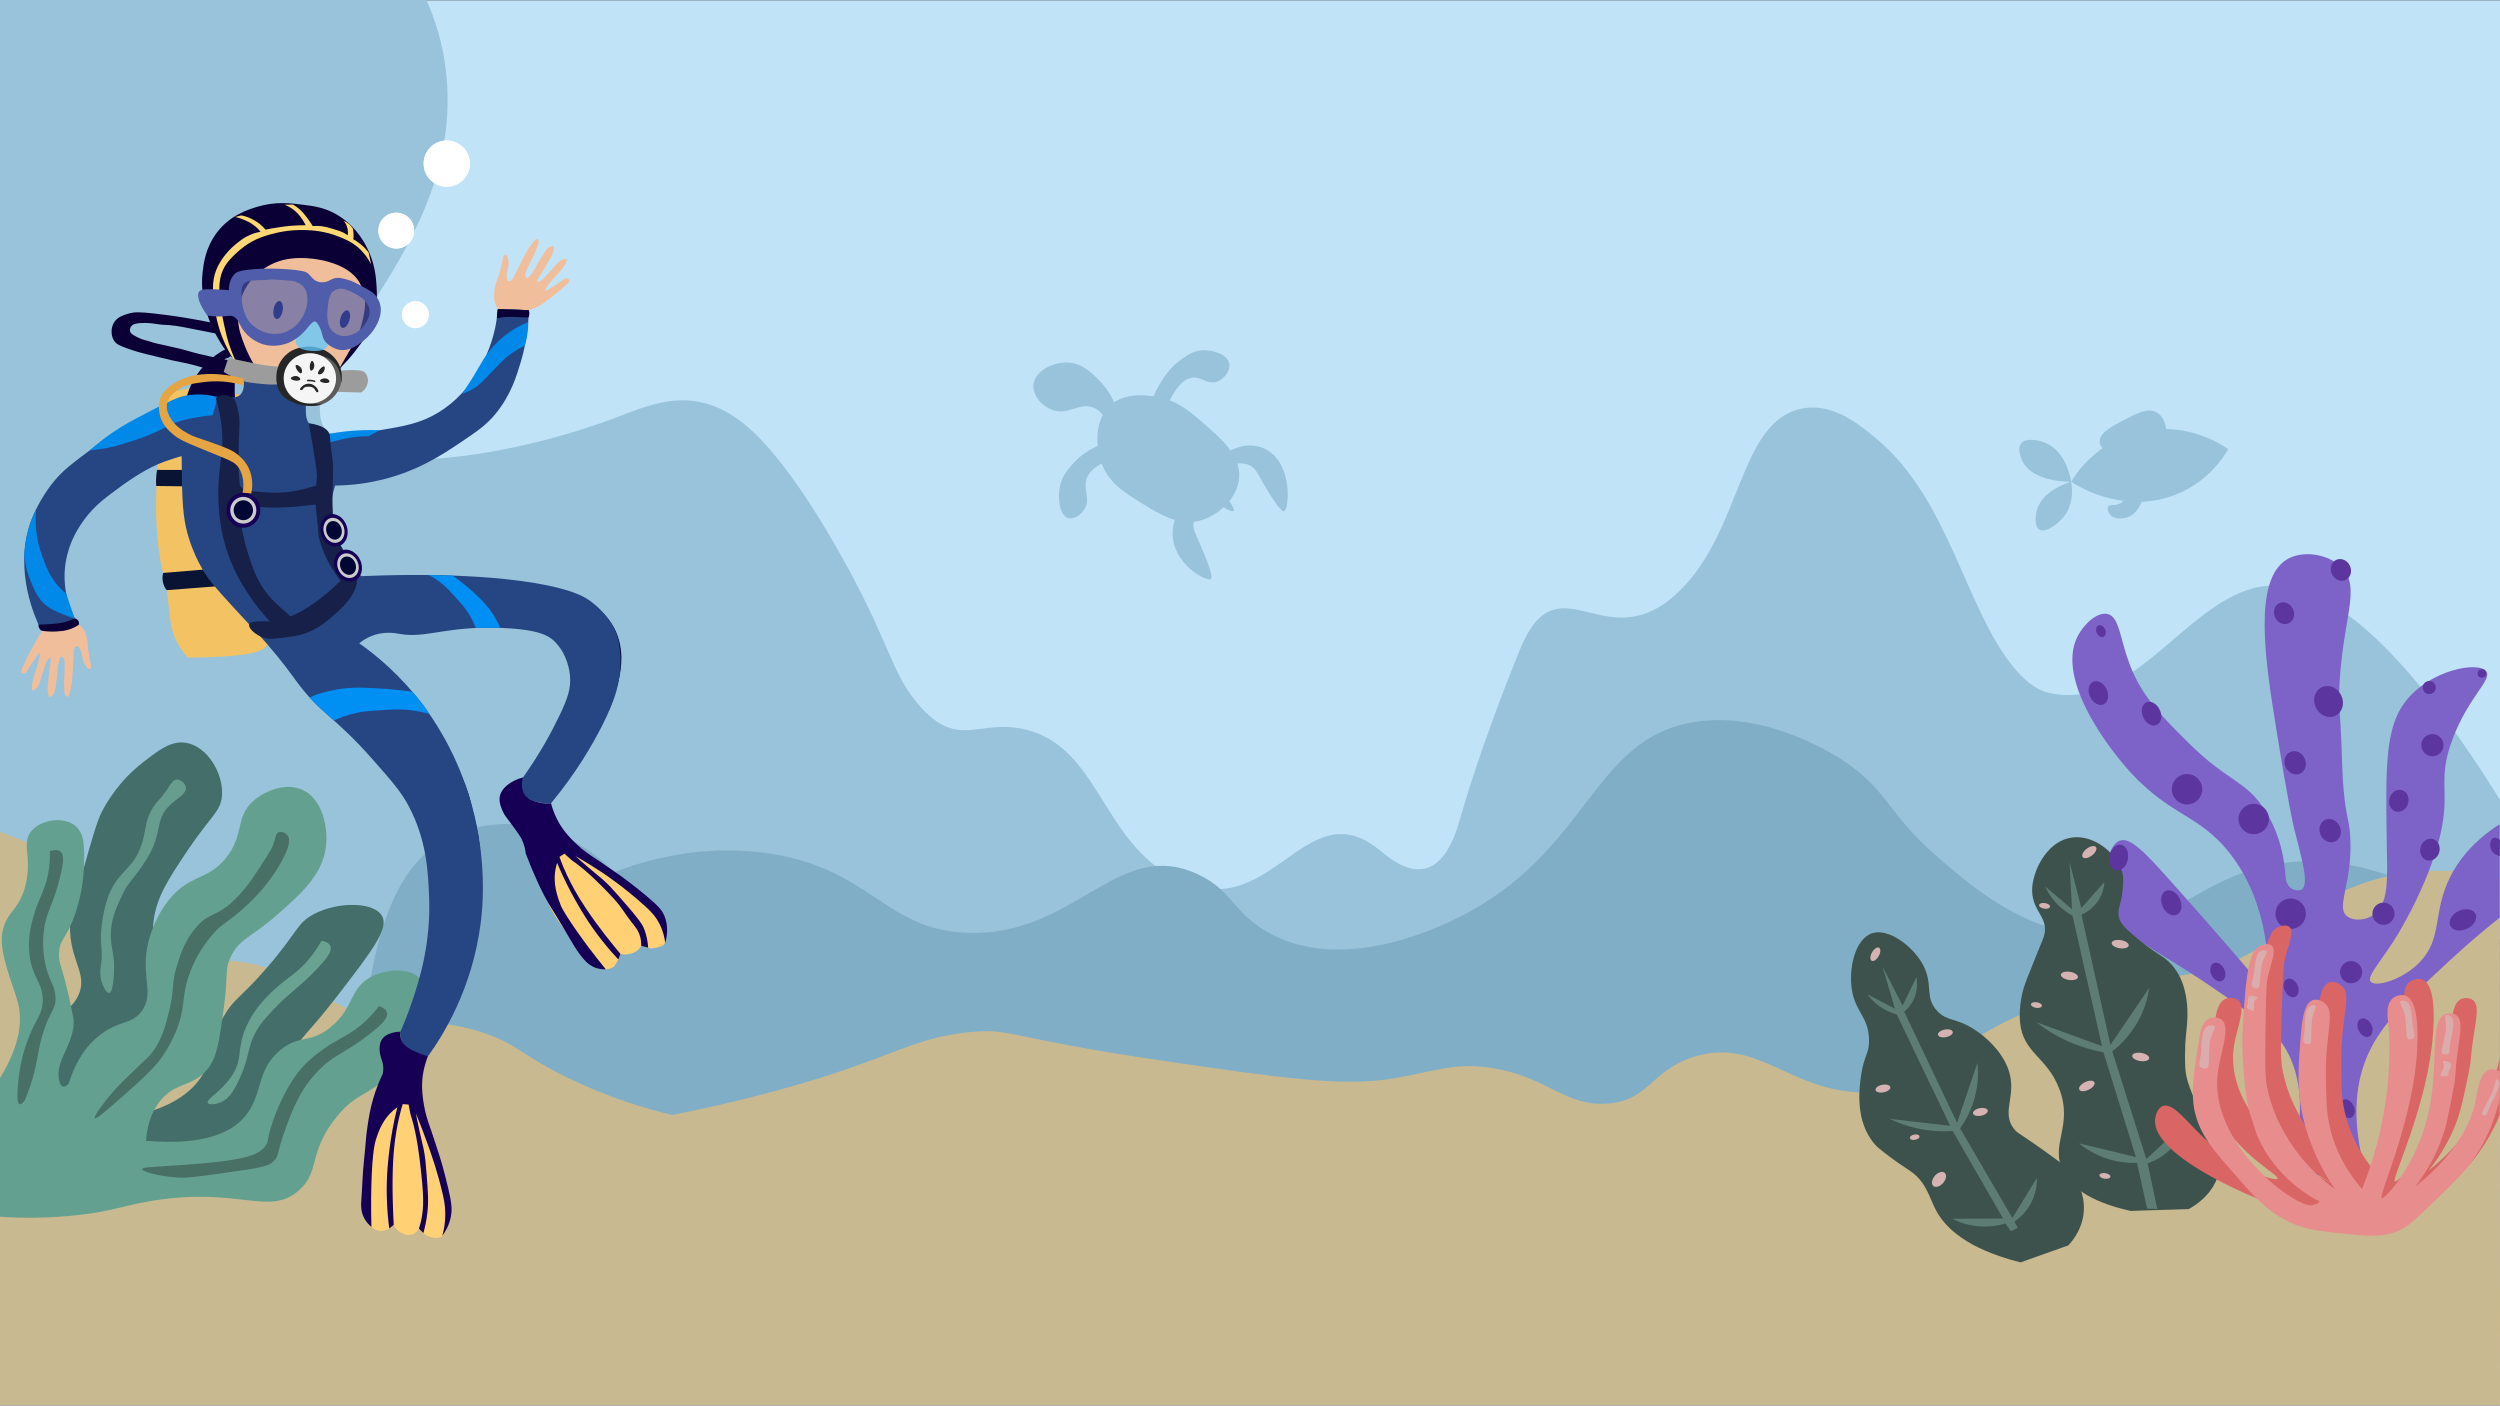 <?xml version="1.0" encoding="UTF-8"?>
<svg xmlns="http://www.w3.org/2000/svg" viewBox="0 0 1600 900">
  <rect x="0" y="0" width="1600" height="900" fill="#333333" stroke="none"/>
  <defs>
    <style>
      .cls-1 {
        opacity: .64;
      }

      .cls-1, .cls-2, .cls-3, .cls-4, .cls-5, .cls-6, .cls-7, .cls-8, .cls-9, .cls-10, .cls-11, .cls-12, .cls-13, .cls-14, .cls-15, .cls-16, .cls-17, .cls-18, .cls-19, .cls-20, .cls-21, .cls-22, .cls-23, .cls-24, .cls-25, .cls-26, .cls-27, .cls-28, .cls-29, .cls-30, .cls-31, .cls-32, .cls-33, .cls-34, .cls-35, .cls-36, .cls-37, .cls-38, .cls-39, .cls-40, .cls-41, .cls-42 {
        stroke-width: 0px;
      }

      .cls-1, .cls-6 {
        fill: #4f5daa;
      }

      .cls-2 {
        fill: none;
      }

      .cls-3 {
        fill: #5fcaff;
        opacity: .76;
      }

      .cls-4 {
        fill: #497065;
      }

      .cls-5 {
        fill: #5d7d74;
      }

      .cls-7 {
        fill: #5b5b5b;
      }

      .cls-8 {
        fill: #5c369e;
      }

      .cls-9 {
        fill: #262626;
      }

      .cls-10 {
        fill: #264583;
      }

      .cls-11 {
        fill: #3d524c;
      }

      .cls-12 {
        fill: #091434;
      }

      .cls-13 {
        fill: #446e6a;
      }

      .cls-14 {
        fill: #150055;
      }

      .cls-15 {
        fill: #070035;
      }

      .cls-16 {
        fill: #0b0035;
      }

      .cls-17 {
        fill: #162048;
      }

      .cls-18 {
        fill: #cbcbcb;
      }

      .cls-19 {
        fill: #c8b991;
      }

      .cls-20 {
        fill: #d5b3b3;
      }

      .cls-21 {
        fill: #da6565;
      }

      .cls-22 {
        fill: #daacac;
      }

      .cls-23 {
        fill: #c0e3f7;
      }

      .cls-24 {
        fill: #64a08f;
      }

      .cls-25 {
        fill: #98c3da;
      }

      .cls-26 {
        fill: #7d63c8;
      }

      .cls-27 {
        fill: #9c9c9c;
      }

      .cls-28 {
        fill: #6aa292;
      }

      .cls-29 {
        fill: #80aec6;
      }

      .cls-30 {
        fill: #fff;
      }

      .cls-31 {
        fill: #ffd974;
      }

      .cls-32 {
        fill: #e4a542;
      }

      .cls-33 {
        fill: #ffd174;
      }

      .cls-34 {
        fill: #e78d8d;
      }

      .cls-35 {
        fill: #f1be9b;
      }

      .cls-36 {
        fill: #f3c263;
      }

      .cls-37 {
        fill: #f5f5f5;
      }

      .cls-38 {
        fill: #000255;
      }

      .cls-39 {
        fill: #000735;
      }

      .cls-40 {
        fill: #008ff3;
      }

      .cls-41 {
        fill: #0089e8;
      }

      .cls-42 {
        fill: #679d8e;
      }
    </style>
  </defs>
  <g id="baggrund">
    <path class="cls-23" d="m0,.18v899.46h1600V.18H0Z"/>
    <path class="cls-25" d="m271.71-2.61c4.29,9.17,10.14,23.87,12.95,42.58,16.78,111.58-88.38,183.68-79.42,227.78,8.58,42.24,115.87,27.12,188.97-.48,24.7-9.33,53.54-23.12,87.95,9.23,26.73,25.12,54.43,75.84,60.45,86.86,27.34,50.06,28.39,68.52,45.92,88.38,24.89,28.2,37.85,8.06,67.48,15.1,47.62,11.32,48.83,71.6,96.48,95.6,61.29,30.86,82.23-57.32,130.09-18.66,6.48,5.23,25.81,22.78,40.87,4.38,6.7-8.19,9.97-20.33,12.23-28.38,0,0,11.96-42.63,37.18-104.22,24.7-60.32,54.91,8.87,102.14-37.45,39.75-38.98,37.88-107.16,76.98-116.35,20.25-4.76,37.56,9.57,48.44,18.58,47.78,39.55,57.21,110.15,89.36,147.98,7.63,8.98,14.84,13.66,21.82,15.19,52.62,11.54,85.04-54.61,130.16-66.95,30.93-8.45,80.68,9.53,160.55,139.05-.77,127.95-1.55,255.9-2.32,383.86-131.46-26.93-263.16-52.58-395.1-76.93C805.34,748.79,403.6,686.89-.33,636.84-.67,423.26-1.01,209.68-1.35-3.89l273.06,1.28Z"/>
    <path class="cls-29" d="m393,558.22c-7.81-7.95-34.56-33.13-72.12-30.78-10.26.64-34.56,2.17-54.08,24.37-21.98,25-28.4,65.42-33.01,94.45-.31,1.93-.48,2.9-.49,3.56-.87,42.68,108.01,84.14,187.94,100.12,98.14,19.63,151.56.65,245.64-8.7,220.71-21.93,313.83,44.05,407.34,17.77,31.97-8.98,34.51-18.9,66.21-35.01,87.63-44.54,228.55-77.15,459.57-16.87v-105.99c-61.12-47.32-106.99-52.97-138-48.96-59.4,7.67-80.61,52.88-135.77,44.64-36.33-5.43-65.84-30.83-85.4-47.66-32.38-27.86-31.91-42.09-58.68-60.7-4.78-3.32-49.19-33.37-96.27-26.59-69.71,10.05-67.58,87.6-160.56,129.15-63.74,28.49-99.34,13.09-110.18,7.62-26.41-13.32-24.89-27.78-47.89-38.81-51.68-24.78-78.36,39.1-147.14,37.22-54.81-1.49-62.77-42.73-131.97-51.37-39.34-4.91-72.64,3.94-95.14,12.54Z"/>
    <path class="cls-19" d="m0,532.5c13.87,4.66,34.44,13.15,55.67,29.04,28.56,21.38,29.02,34.22,52.83,45.86,25.73,12.58,33.11,1.44,69.42,14.24,28.8,10.15,25.71,17.69,52.7,26.95,34.42,11.81,42.65.64,77.81,12.08,22.71,7.39,24.75,14.43,54.82,29.04,26.99,13.12,50.78,20.05,66.76,23.87,15.9-3.09,40.37-8.27,69.84-16.38,70.46-19.39,82.52-32.65,119.5-36.51,28.73-3,22.85,3.24,124.07,18.07,76.58,11.22,115.52,16.73,147.14,11.62,27.53-4.45,40.11-10.88,65.08-6.74,35.53,5.9,46,24.88,73.68,22.61,26.19-2.15,27.3-21.1,54.42-29.77,41.03-13.12,60.79,21.97,109.4,22.81,46.62.8,43.77-31.2,121.55-58.45,66.16-23.17,85.53-6.08,135-36.37,26.18-16.03,32.43-27.97,59.61-38.08,34.18-12.73,67.2-9.82,90.48-5.03.07,112.7.13,225.4.2,338.11H0v-366.96Z"/>
    <g>
      <path class="cls-13" d="m83.04,767.39s-13.35,3.1-67.64-32.88h0c-8.07-45.83,1.53-66.42,11.9-76.74,9.38-9.34,18.35-10.31,23.15-21.42,6.14-14.23-7.72-22.83-5.41-48.98.18-2.05,2.22-9.29,6.27-23.67,7.15-25.42,10.78-38.25,13.82-44.09,3.22-6.2,11.09-19.74,25.94-31.36,10.4-8.14,18.58-14.54,28.23-12.81,13.18,2.36,23.37,18.84,22.82,32.94-.42,10.89-6.97,13.34-22.07,35.9-12.81,19.15-20.12,30.33-21.82,45.83-.99,9.01.75,7.47,2.96,32.05,1.96,21.8,2.94,32.7-1.67,41.51-6.85,13.08-17.41,11.75-24.46,25.54-5.05,9.88-4.6,20.27-3.45,27.46,37.22-5.15,52.07-18.11,58.51-29.73,6.39-11.53,3.23-19.43,12.98-36.34,6.95-12.06,10.44-11.31,27.55-31.04,20.07-23.16,19.24-28.77,30.27-34.55,15.82-8.28,38.68-7.79,43.66,1.31,4.45,8.13-6.73,22.6-29.08,51.56-19.34,25.05-22.25,24.38-28.19,36.39-13.11,26.5-1.38,39.83-13.66,52.16-13.47,13.53-30.33.24-58.33,14.23-20.7,10.35-17.3,23.25-32.27,26.72Z"/>
      <path class="cls-42" d="m69.88,635.46c-1.81.27-4.35-4.59-5.29-8.86-.86-3.92-.27-6.89.1-9.45,1.26-8.77-.46-10.2-.04-19.79,0,0,.44-10.11,3.46-20.16,6.3-20.95,17.68-19.28,23.11-38.62,2.36-8.41,1.83-14.48,7-22.23,2.64-3.94,4.04-4.26,8.6-10.95,2.67-3.92,3.84-6.24,6.12-6.45,2.56-.23,5.66,2.27,6.05,4.95.59,4.05-5.33,6.72-10.36,11.5-10.01,9.52-4,17.53-15.17,35.05-8.71,13.66-10.78,12.94-15.26,22.42-3.7,7.83-7.62,16.07-7.3,26.88.23,7.83,2.5,10.99,2.07,21.95-.11,2.87-.53,13.38-3.1,13.76Z"/>
      <path class="cls-28" d="m132.98,705.84c-1.29-2.41,8.53-6.95,15.29-17.13,7.72-11.62,2.65-17.18,9.7-32.46,5.01-10.86,12.33-17.9,16.3-21.72,9.33-8.98,16.31-11.44,25.06-22.67,3.08-3.95,5.2-7.48,6.5-9.8,2.13.41,4.66,1.29,5.55,3.29,1.53,3.43-2.53,8.33-7.28,13.42-12.39,13.28-19.11,16.59-29.36,27.63-5.35,5.76-8.02,8.64-10.78,13.57-5.88,10.5-3.85,15.35-10.58,30.27-4.39,9.74-8.03,13.83-12.84,15.55-2.8,1-6.79,1.47-7.55.05Z"/>
      <path class="cls-24" d="m50.96,777.51c-21.41,2.48-39.27,2.01-51.25,1.18v-88.26c14.04-22.64,14.43-38.36,11.72-48.86-2.75-10.66-12.56-32.23-9.85-45.2,2.91-13.9,10.79-13.46,14.8-30.1,4.36-18.08-3.04-26.52,3.85-34.52,6.3-7.33,20.15-9.17,27.54-3.59,6.92,5.23,6.41,15.65,5.74,29.5-.18,3.64-.87,13.39-5.05,26.16-5.77,17.63-10.09,16.3-10.67,25.84-.46,7.57,2.24,8.63,7.3,32.72,1.4,6.67,2.1,10,2.1,11.13.02,14.83-11.06,24.24-9.6,36.21.18,1.44.62,5.1,2.58,5.66,1.47.42,3.13-1.1,3.81-1.78,2.73-9.2,8.05-21.56,19.38-30.74,12.69-10.27,20.66-6.62,27.33-15.75,9.14-12.51-2.46-23.98,5.6-48.96,3.89-12.05,10.01-19.97,11.37-21.69,13.59-17.18,24.47-12.47,36.5-26.81,12.92-15.4,5.59-27.04,19.02-37.93,7.5-6.08,20.16-10.86,30.37-6.22,12.91,5.86,16.74,24.4,14.94,37.19-2.49,17.66-16.53,29.96-31.47,43.06-16.58,14.54-23.94,15.01-29.48,26.88-3.87,8.31-1.32,10.32-4.23,31.9-2.93,21.69-4.4,32.53-10.85,40.1-9.58,11.24-19.59,7.59-29.53,19.47-7.12,8.51-8.99,18.74-9.46,26.01,39.34,3.38,55.84-6.48,63.65-15.99,11.3-13.76,6.67-29.5,22.61-42.33,12.18-9.8,18.7-3.69,31.87-14.37,15.16-12.29,11.8-24.65,25.69-32.1,9.66-5.18,24.51-6.29,31,.58,10.2,10.81-.99,40.59-17.03,59.34-14.25,16.67-22.05,12.63-35.57,29.23-19.11,23.48-10.3,35.48-24.9,47.83-19.42,16.41-38.92-3.5-96.33,6.71-17.11,3.04-22.58,6.09-43.48,8.51Z"/>
      <path class="cls-4" d="m11.27,697.52c.85-15.92,4.62-27.72,7.96-35.61,4.47-10.56,7.55-12.67,8.07-20.29.84-12.32-6.62-15.24-8.44-30.58-1.31-11.08,1.32-20.22,2.75-25.18,3.36-11.65,8.06-16.97,9.76-30.15.6-4.63.6-8.47.51-10.94,2.04-.7,4.66-1.21,6.46-.04,3.08,2,2.13,7.87.69,14.22-4.54,19.99-9.2,23.5-10.89,36.17-1.36,10.14.19,18.62.74,21.33,2.34,11.49,6.03,13.13,6.61,21.29.63,8.91-3.67,8.27-8.62,25.76-3.52,12.44-2.75,17.74-7.98,32.87-1.12,3.25-2.16,5.9-2.88,7.68-1.47,1.98-2.61,2.86-3.42,2.65-1.27-.34-1.71-3.4-1.33-9.18Z"/>
      <path class="cls-4" d="m60.7,715.64c-1.03-.97,5.93-10.34,11.28-16.5,4.48-5.15,9.35-9.79,19.08-19.07,4.11-3.92,3.7-3.43,4.21-3.99,7.94-8.82,10.52-18.93,13.11-29.55,3.48-14.28,1.02-15.65,4.68-27.86,2.02-6.74,4.77-15.94,11.93-24.55,9.22-11.09,13.59-6.57,26.15-19.28,7.62-7.71,13.32-16.76,18.94-25.68,2.44-3.87,3.66-5.81,4.49-7.91,1.89-4.8,1.69-7.76,3.76-8.62,1.78-.74,4.46.37,5.75,2.11,1.56,2.1,1.81,6.05-3.71,16.26-7.94,14.69-18.27,24.67-23.93,29.77-12.02,10.86-13.82,9.62-20.66,17.57-8.22,9.56-12.39,19.23-14.17,23.98-6.01,15.99-2.26,21.82-9.3,38.51-3,7.1-6.28,12.21-7.86,14.56-3.12,4.64-7.19,9.71-23.58,24.18-11.89,10.5-19.2,16.95-20.15,16.06Z"/>
      <path class="cls-4" d="m117.86,745.52c40.32-2.84,48.45-6.52,52.51-12.82,1.59-2.47.27-1.99,2.99-11.16,1.76-5.94,6.18-18.36,14.2-30.76,6.5-10.04,14.74-15.98,19.22-19.2,10.5-7.56,17.76-9.02,28.02-18.9,3.6-3.47,6.21-6.67,7.82-8.78,2.05.71,4.43,1.94,5.03,4.05,1.03,3.61-3.69,7.89-9.11,12.26-17.08,13.75-23.07,13.73-32.98,23.19-7.93,7.57-12.48,15.6-13.9,18.2-3.86,7.13-6.29,13.4-9.32,21.88-5.28,14.78-3.64,15.6-6.51,18.95-3.48,4.05-7.34,4.77-33.56,8.44-19.51,2.73-23.48,3.18-30.03,2.66-10.33-.81-21.35-3.58-21.22-5.28.12-1.47,8.63-1.46,26.83-2.74Z"/>
    </g>
    <path class="cls-26" d="m1464.41,752.62c14.18-45,5.59-69.6-2.29-82.49-7.13-11.65-20.56-20.77-47.43-39.02-40.06-27.2-54.35-29.97-62.11-48.24-7.74-18.22-4.6-41.55,3.97-44.82,6.77-2.58,16.24,7.59,31.66,24.76,16.19,18.03,38.01,42.77,63.79,73.27,1.17-46.76-12.29-73.64-24.54-89.46-21.22-27.4-40.34-23.56-69.27-58.46-5.16-6.22-43.15-52.06-28.57-80.85,4.03-7.96,12.71-15.87,19.21-14.35,7.57,1.76,7.8,15.29,13.95,31.68,7.97,21.24,20.92,34.04,38.29,51.2,25.18,24.89,36.2,23.38,48.55,42.8,10.07,15.81,12.52,32.18,13.15,42.79.07.85.53,5.24,3.91,7.28,2.15,1.3,4.99,1.41,6.25.65,5.4-3.25-.17-20.79-4.93-40.12,0,0-3.33-13.5-11.6-65.31-6.38-39.94-14.79-92.66,7.22-105.9,10.16-6.11,26.29-3.52,34.81,4.89,13.68,13.5-.26,34.11-1.45,82.37-.15,6.26.83,13.05,1.51,29.84.66,16.34.58,20.96,1.42,30.31,1.56,17.43,3.32,17.65,4.15,28.74,2.26,30.29-9.89,46.54-1.72,52.39,4.45,3.18,11.6,2.25,16.26-.72,10.6-6.75,9.27-24.61,8.96-44.66-.78-50.01-1.17-75.02,11.76-92.02,15.6-20.5,46.85-26.18,51.85-19.53,4.04,5.38-11.16,16.02-21.39,43-11.06,29.16.17,33.96-9.74,68.36-9.36,32.53-28.25,61.51-28.25,61.51-9.23,14.17-17.04,22.64-14.58,25.74,2.97,3.74,20.43-.92,31.64-12.7,14.57-15.32,7.84-31.44,19.27-54.31,4.61-9.23,13.37-21.94,31.66-33.8,0,19.96,0,39.92.01,59.88-8.09,6.4-19.36,15.69-32.18,27.59-29,26.93-43.27,40.5-51.91,59.48-6.81,14.97-12.35,39.27-1.29,77.38-16.66.29-33.32.57-49.99.86Z"/>
    <path class="cls-11" d="m1293.1,807.93c10.2-3.62,20.41-7.24,30.61-10.87,2.35-2.49,10.1-11.32,10-24.32-.11-13.8-8.98-23.1-11.44-25.61-1.44-1.46-2.54-2.28-6.43-5.14-23.75-17.43-23.8-15.93-26.27-18.81-10.51-12.23,3.9-23.42-6.14-43.19-6.1-12.02-17.33-19.52-19.97-21.21-11.85-7.6-17.22-4.94-23.6-11.71-8.45-8.97-2.22-17.01-9.31-29.89-6.52-11.85-21.72-23.07-32.08-20-11.24,3.33-15.84,23.2-13.01,37.69,2.56,13.1,10.05,15.97,10.71,29.73.46,9.63-3.1,10.28-4.99,23.15-1.12,7.66-3.94,26.91,6.41,41.69,1.7,2.43,3.38,4.2,5.06,5.59,9.1,7.53,15.34,11.25,20.12,14.56,10.06,6.97,11.94,16.77,16.11,24.72,5.93,11.3,19.62,24.85,54.23,33.62Z"/>
    <path class="cls-11" d="m1363.54,775c12.41-.41,24.83-.82,37.24-1.23,3.41-1.81,14.84-8.44,19.01-21.97,4.43-14.36-2.25-26.94-4.14-30.36-1.75-3.16-2.33-2.77-5.38-7.45,0,0-6.53-10-9.97-21.36-1.08-3.56-1.56-6.44-1.69-9.01-.63-11.81.25-19.93.83-25.4.58-5.48,3.04-28.55-11-42.31-5.21-5.11-9.27-5.57-23.03-17.37-5.99-5.14-8.15-7.56-9.14-10.99-1.61-5.56,1.4-8.44,2.18-17.63.3-3.48,1.02-8.79-.8-13.59-3.67-9.68-15.36-20.37-28.18-20.51-16.46-.18-24.91,16.27-27.23,24.07-1.02,3.44-2.99,10.05-.39,17.59,2.39,6.92,7.24,10.59,6.92,17.98-.12,2.73-.89,4.57-1.97,7.22,0,0-5.25,12.76-10.03,24.97-4.16,10.6-4.46,20.85-3.94,26.54,1.81,19.75,17.06,22.01,24.95,42.26,9.63,24.72-6.6,35.71,3.02,53.98,4.16,7.9,14.35,18.14,42.75,24.58Z"/>
    <path class="cls-5" d="m1374.15,773.5c-2.15-9.76-4.3-19.51-6.46-29.27-3.62.14-8.08-.04-13.06-1.05-11.61-2.36-19.75-7.96-24.02-11.43,12.12,2.93,24.25,5.86,36.37,8.79-6.93-22.36-13.85-44.73-20.78-67.09-6.04-1.1-14.03-3.13-22.82-7.08-8.66-3.89-15.32-8.41-20.03-12.11,13.97,5.08,27.95,10.15,41.92,15.23-6.28-27.82-12.57-55.63-18.85-83.45-3.25-1.79-8.09-4.99-12.35-10.28-2.46-3.05-4.08-6-5.16-8.41,5.73,4.85,11.46,9.7,17.19,14.54-.53-10.07-1.06-20.15-1.59-30.22,2.52,9.82,5.03,19.64,7.55,29.46,4.91-5.53,9.82-11.05,14.73-16.58-.11,2.23-.66,7.18-4.16,12.24-3.6,5.21-8.34,7.69-10.47,8.65,6.17,27.77,12.34,55.53,18.51,83.3,8.28-12.15,16.55-24.3,24.83-36.46-.78,5.5-2.78,14.38-8.61,23.82-4.96,8.03-10.82,13.46-15.02,16.77,7.26,22.97,14.51,45.94,21.77,68.91,8.12-7.48,16.23-14.95,24.35-22.43-.73,3.14-2.48,8.66-7.06,14.11-5.89,7.01-13.13,9.95-16.43,11.07,2.06,9.76,4.11,19.51,6.17,29.27-2.18-.11-4.35-.22-6.53-.33Z"/>
    <path class="cls-5" d="m1286.94,787.98c-1.19-1.65-2.37-3.3-3.56-4.95-3.03.93-6.84,1.76-11.28,1.95-10.33.45-18.44-2.8-22.81-4.98,10.89-.05,21.79-.09,32.68-.14-10.74-18.66-21.48-37.33-32.22-55.99-5.35.35-12.55.29-20.84-1.32-8.18-1.59-14.79-4.19-19.58-6.49,12.93,1.48,25.86,2.96,38.78,4.44-11.39-23.73-22.78-47.46-34.16-71.2-3.14-.9-7.93-2.71-12.69-6.54-2.74-2.21-4.76-4.51-6.2-6.45,5.91,3.11,11.81,6.21,17.72,9.32-2.65-8.98-5.29-17.96-7.94-26.95,4.27,8.31,8.55,16.63,12.82,24.94,2.95-6.08,5.89-12.17,8.84-18.25.4,2.04,1.01,6.64-.84,11.98-1.91,5.51-5.38,8.8-6.97,10.14,11.28,23.71,22.56,47.42,33.84,71.14,4.35-12.82,8.69-25.64,13.04-38.45.55,5.14.79,13.61-2.08,23.44-2.44,8.36-6.21,14.57-9.04,18.49,11.15,19.14,22.31,38.28,33.46,57.42,5.23-8.56,10.46-17.12,15.7-25.67.07,3-.21,8.37-2.89,14.32-3.45,7.64-8.93,11.91-11.48,13.65.71,1.33,1.43,2.66,2.14,3.98-1.47.73-2.95,1.46-4.42,2.18Z"/>
    <g>
      <path class="cls-36" d="m169.5,408.38c1.2,1.41,1.71,2.71,1.52,3.88-.92,5.62-17.86,8.49-50.82,8.59-1.8-1.96-4.6-5.33-7-10.07-5.07-9.99-4.26-17.88-6.54-33.08-1.65-11.02-2.33-8.57-4.2-20.14-3.12-19.32-2.7-35.38-2.33-47.46.05-1.59.25-7.97.93-16.78,1.32-17.06,3.51-31.08,5.34-41.02,4.47-1.67,11.18-3.64,19.48-4.09,0,0,14.04.27,27.72,4.57,17.97,5.64,24.64,70.99,15.89,155.6Z"/>
      <path class="cls-12" d="m129.82,364.56c2.7,3.58,5.4,7.16,8.1,10.74-10.42.8-20.84,1.6-31.26,2.4-.67-.84-1.86-2.57-2.4-5.1-.57-2.66-.13-4.85.16-5.91,8.47-.71,16.94-1.42,25.4-2.13Z"/>
      <path class="cls-12" d="m118.37,300.77c-.07,3.49-.14,6.98-.21,10.48-6.06-.07-12.12-.15-18.18-.22-.1-1.34-.14-2.81-.09-4.4.07-2.2.32-4.18.62-5.9,5.96.02,11.91.03,17.87.05Z"/>
      <path class="cls-15" d="m284.99,476.42c-1.75,1.41-5,4.44-6.87,9.4-2.2,5.85-2.54,14.59,2.08,19.66,4.17,4.57,8.59,2.02,12.49,6.84.78.97,1.7,2.43,3.33,14.32,1.5,10.91,1.36,14.31,4.16,17.31,2.27,2.43,5.24,3.28,7.28,3.63-.11-2.22-.34-5.39-.83-9.19-.32-2.42-.96-6.81-3.33-16.67-1.78-7.43-2.67-11.14-3.75-14.4-2.25-6.8-4.64-11.66-7.9-18.29-2.57-5.22-4.91-9.51-6.66-12.61Z"/>
      <path class="cls-15" d="m366.29,381.23c-1.72,1.12-6.04,4.27-6.87,9.4-1.13,6.96,4.92,12.96,7.29,15.32,6.77,6.73,11.66,5.15,14.08,10.56,1.59,3.55-.4,4.51.22,14.46.25,3.98.51,7.78,2.01,12.16,1.84,5.4,4.71,9.21,6.7,11.47.97-2.37,2.26-5.74,3.58-9.87,1.34-4.22,2.55-8.77,3.13-11.7.88-4.47,3.47-17.57-3.01-30.39-4.43-8.75-11.08-13.44-13.75-15.27-5.17-3.55-10.09-5.27-13.39-6.14Z"/>
      <path class="cls-2" d="m153.64,242.86c-10.59-.16-21.18.04-31.76.59"/>
      <path class="cls-16" d="m150.25,255.78c.53-1.6-.25-1.38,0-8.88.1-2.84,0-5.59-.2-11.1-.06-1.73-.13-2.98-1.02-3.98-.92-1.03-2.89-1.35-3.49-1.48-1.09-.22-1.77-.19-1.81-.41-.08-.49,3.43-.68,4.08-2.51.42-1.19-.41-2.94-1.63-3.56-1.38-.7-3.11.11-5.68,1.8-6.26,4.11-9.6,7.95-9.6,7.95-2.93,3.37-8.18,9.54-11.13,19.4-1.34,4.47-1.97,6.69-1.11,8.33,3.55,6.76,28.49,3.8,31.59-5.57Z"/>
      <path class="cls-35" d="m49.46,398.88c1.14.75,2.67,1.99,3.97,3.92.51.76.9,1.49,1.21,2.16.08.22.19.56.32.97.16.51.35,1.2.71,2.87.26,1.19.38,1.79.43,2.17.12,1.03.04,1.37.08,2.44.03.77.16,1.64.43,3.34.29,1.87.54,3.28.59,3.53,0,0,.34,1.89,1.1,5.69h0c-.12,1.68-.49,2.16-.83,2.26-1.11.34-3.63-2.9-4.57-6.48-.54-2.07-.22-2.98-1.18-5.16-.44-1-1.43-3.26-2.62-3.15-1.2.11-1.84,2.59-1.88,2.75-.3,4.64-.46,8.37-.56,10.93,0,0-.12,3.15-.59,8.78,0,0-.19,2.25-.86,5.28-.94,4.22-1.64,4.61-2.02,4.67-.33.05-.91-.05-1.77-1.21-.18-1.48-.4-3.73-.44-6.49-.02-1.78.04-2.48.23-6.63.34-7.61.32-10.06-1.09-10.91-.51-.31-1.05-.32-1.36-.29-.31.76-.68,1.77-1,2.98-.19.7-.42,1.68-.64,3.18-.3,2.07-.33,3.4-.41,4.76-.06,1.04-.36,3.1-.96,7.21-.53,3.63-.78,5.1-2.01,6.43-.4.43-1.19,1.29-1.89,1.09-1.48-.42-1.39-5.24-1.37-6.38.01-.82.06-.84.5-5,.45-4.26.36-3.82.49-4.7.31-2.11.64-3.33.89-5.9.23-2.33.12-2.91-.16-3.03-.5-.21-1.45,1.07-1.73,1.44-.98,1.32-1.35,2.61-1.49,3.1-.57,2-1.3,3.94-1.89,5.94-.39,1.34-.91,3.08-1.71,5.3-.54,1.51-1.01,2.65-2.05,3.74-.4.42-1.72,1.8-2.46,1.45-1.01-.49-.35-4.01-.05-5.65.3-1.6.65-2.81,1.64-5.74,1.17-3.48,2.17-6.28,2.76-10.05.27-1.75.26-2.44,0-2.55-.25-.1-.75.36-3.31,4.38-1.13,1.78-2.36,3.51-3.43,5.33-1.17,2-1.75,3.22-2.94,3.4-.55.09-1.34-.03-1.73-.56-.57-.79.08-2.08,1.33-4.87,2.14-4.76,1-2.62,2.03-4.65,2.68-5.23,5.35-9.78,6.03-10.92,1.9-3.22,3.58-6.05,4.96-8.37,7.09-.93,14.18-1.86,21.28-2.79Z"/>
      <path class="cls-35" d="m318.62,197.8c-1.92-3-2.3-5.47-2.39-6.78-.09-1.31.03-2.85.09-3.59.08-1,.17-2.25.51-3.85.28-1.31.6-2.34,1.22-4.28.04-.14.11-.37.22-.66.2-.53.39-.87.68-1.59.28-.72.51-1.56.95-3.22.49-1.83.83-3.22.88-3.47,0,0,.45-1.86,1.28-5.65.79-1.48,1.31-1.76,1.66-1.71,1.14.16,2.14,4.18,1.56,7.84-.34,2.11-1,2.81-1,5.2,0,1.1,0,3.58,1.12,3.98,1.14.41,2.71-1.58,2.81-1.71,2.14-4.1,3.78-7.43,4.9-9.72,0,0,1.37-2.82,4.06-7.75,0,0,1.08-1.97,2.91-4.44,2.55-3.44,3.35-3.5,3.71-3.4.32.09.81.43,1.13,1.86-.43,1.42-1.13,3.57-2.21,6.1-.69,1.63-1.03,2.24-2.87,5.95-3.36,6.79-4.33,9.03-3.39,10.4.34.5.83.73,1.12.85.59-.56,1.33-1.32,2.11-2.29.45-.56,1.06-1.36,1.86-2.62,1.11-1.76,1.66-2.96,2.29-4.17.48-.92,1.57-2.67,3.77-6.17,1.94-3.08,2.76-4.32,4.41-5.01.54-.23,1.61-.67,2.16-.19,1.18,1.01-.84,5.36-1.31,6.39-.34.74-.39.74-2.46,4.34-2.12,3.69-1.87,3.33-2.34,4.07-1.13,1.79-1.92,2.76-3.18,5-1.15,2.03-1.28,2.6-1.07,2.83.37.4,1.75-.36,2.15-.58,1.42-.78,2.27-1.8,2.6-2.19,1.32-1.58,2.77-3.04,4.11-4.61.9-1.05,2.07-2.42,3.69-4.11,1.1-1.14,1.98-1.99,3.37-2.54.54-.21,2.29-.91,2.82-.28.72.88-1.29,3.8-2.23,5.17-.92,1.33-1.72,2.28-3.8,4.54-2.46,2.68-4.5,4.8-6.55,7.99-.95,1.48-1.21,2.12-1.02,2.32.19.2.83,0,4.77-2.59,1.75-1.15,3.56-2.19,5.27-3.41,1.87-1.33,2.88-2.19,4.04-1.86.53.15,1.21.59,1.35,1.24.2.96-.9,1.86-3.17,3.87-3.86,3.43-1.96,1.97-3.72,3.37-4.06,3.24-7.89,5.99-9.43,7.08-.26.18-.39.28-.45.32-3.61,2.52-6.82,3.79-9.21,4.49-6.6-.25-13.2-.5-19.8-.75Z"/>
      <path class="cls-10" d="m171.02,412.26c9.72,11.2,15.85,19.88,18.52,23.52,15.61,21.29,24.15,22.06,49.14,50.46,11.97,13.59,17.95,20.39,22.74,29.37,11.71,21.97,12.56,42.55,13.2,57.99,1.29,31.06-6.69,54.99-11,67.78-2.68,7.97-5.39,14.43-7.41,18.93-.03,1.67.13,5.64,2.71,9.33,5.05,7.25,14.49,6.43,14.97,6.38,10-13.86,28.29-43.24,33.74-85.1,1.23-9.43,4.9-43.3-8.07-83.59-9.11-28.32-22.51-47.6-28.6-55.73-14.47-19.32-29.95-32.08-41.07-39.91,2.06-1.67,5.25-3.86,9.53-5.27,7.51-2.47,14.08-1.13,16.13-.75,17.27,3.14,30.16-5.29,66.01-3.77,23.7,1.01,29.72,5.19,33,8.28,8.98,8.46,10.12,20.69,10.27,22.59.62,7.81-1.5,14.15-6.6,24.85-4.91,10.32-12.38,24.24-23.47,39.91-.45.88-1.53,3.27-1.17,6.4.44,3.79,2.68,6.1,3.33,6.72,1.59.86,3.62,1.76,6.05,2.44,3.89,1.08,7.3,1.15,9.7.99,15.98-19.33,26.26-36.98,32.7-49.69,9.01-17.79,11.28-28.01,11.73-38.41.6-13.63-2.79-21.43-3.67-23.35,0,0-4.85-10.6-16.87-18.83-16.51-11.31-71.56-18.23-145.21-15.06-3.85-3.05-11.56-10.03-16.13-21.84-6.52-16.84-2.14-31.87-.73-36.15,12.7-.14,22.97-2.03,30.07-3.77,22.89-5.6,38.59-16,50.6-24.1,10.7-7.22,16.05-10.83,22-18.07,9.8-11.93,13.49-24.27,16.13-33.14,2.3-7.71,4.85-19.03,5.13-33.14-6.6-.25-13.2-.5-19.8-.75-.4,5.34-1.44,13.06-4.4,21.84-2.21,6.56-10.62,30.39-33.74,44.43-11.4,6.93-21.75,8.67-37.4,11.3-13.12,2.21-24.29,2.47-32.27,2.26-4.26-.55-10.14-2.05-13.2-6.78-2.95-4.55-1.27-8.97-2.2-12.8-1.44-5.92-9.62-12.62-39.6-15.81.31,1.91,1.04,7.67-2.2,10.54-2.22,1.97-5.28,1.68-7.33,1.51-7.07-.59-14.24.19-21.27-.75-8.57-1.15-18.67,4.5-38.87,15.81-13.09,7.33-22.09,13.98-28.6,18.83-11.2,8.34-16.8,12.5-22.74,19.58-1.28,1.52-10.43,12.61-15.4,27.11-10.63,30.98,3.4,61.24,6.6,67.78,7.82-1.26,15.65-2.51,23.47-3.77-2.94-5.09-8.95-17.15-8.07-33.14.43-7.7,2.47-14.04,3.82-17.6.67-1.77,3.12-8.01,8.65-15.53,6.86-9.34,13.93-14.27,24.2-21.84.78-.57,12.48-9.13,22.74-13.56,6.12-2.64,14.73-5.1,14.86-5.13,0,0,0,0,0,0,.25-.07.52-.14.53-.14.3,0-.26,23.81,1.47,37.65,2.54,20.42,12.03,35.15,14.67,39.16,3.57,5.42,11.43,13.91,27.14,30.88,5.24,5.66,7.36,7.81,11.55,12.63Z"/>
      <path class="cls-16" d="m338.42,198.56c.17.46.4,1.25.37,2.25-.03,1.07-.34,1.9-.55,2.36-2.13,0-3.87-.06-5.08-.12-2.73-.13-5.29-.38-8.74-.23-.18,0-.36.02-.6.03-2.49.15-4.47.54-5.84.87-.01-.86.02-1.82.13-2.87.12-1.14.3-2.16.51-3.05,1.08.03,2.16.07,3.24.1,3.16.02,6.42.09,9.78.25,2.31.11,4.57.24,6.78.41Z"/>
      <path class="cls-16" d="m47.8,395.79c.21.03,1.37.2,2.14,1.28.9,1.25.53,2.66.49,2.83-1.15.76-2.83,1.73-4.96,2.54-3.52,1.34-6.42,1.53-9.32,1.7-2.32.14-5.47.14-9.2-.4-.3-.13-1.21-.58-1.81-1.65-.56-1.01-.52-1.97-.49-2.32,3.02-.04,5.56-.19,7.46-.34,4.43-.35,7.17-.58,10.59-1.62,2.18-.67,3.92-1.45,5.1-2.03Z"/>
      <path class="cls-40" d="m317.46,396.37c-.76-1.34-2.53-4.36-5.26-7.84-.7-.89-3.47-4.37-9.67-9.93-3.17-2.84-7.46-6.42-12.84-10.22-5.08-.12-10.15-.23-15.23-.35,1.91,1.01,4.67,2.62,7.72,5,3.45,2.7,5.58,5.06,9.5,9.4,3.8,4.21,5.69,6.32,7.8,9.58,2.49,3.85,4.04,7.36,5.01,9.88,5.23-.04,10.46-.09,15.68-.13-.66-1.48-1.55-3.33-2.71-5.4Z"/>
      <path class="cls-40" d="m206.17,443.44c2-.59,6.56-1.86,12.45-2.66,5.31-.72,10.3-.85,18.59-.48,6.83.3,15.86.94,26.59,2.35,1.93,2.05,3.95,4.4,5.99,7.06,1.92,2.5,3.58,4.92,5.01,7.2-3.16-.89-7.66-1.95-13.14-2.51-6.16-.62-10.73-.33-17.93.13-7.39.47-11.23.71-16.5,1.93-5.81,1.34-10.43,3.2-13.54,4.63-2.78-2.35-5.65-4.92-8.57-7.7-2.44-2.34-4.73-4.65-6.87-6.91.43-.25,1.07-.6,1.87-.98,2.57-1.22,4.71-1.65,6.06-2.05Z"/>
      <path class="cls-41" d="m42.4,379.95c.58,1.84,1.19,3.7,1.81,5.57,1.17,3.51,2.37,6.94,3.59,10.28-1.26-.37-3.05-.93-5.16-1.71-1.72-.64-7.81-2.98-11.54-5.44-6.26-4.13-8.89-10.55-11.44-16.6-1.48-3.52-3.38-9.06-4.12-16.27.13-3.76.57-8.26,1.68-13.23,1.51-6.83,3.79-12.4,5.87-16.56-.34,3.89-.45,8.87.23,14.59,1.06,8.79,3.5,15.12,4.88,18.63,1.79,4.54,3.41,8.58,6.86,13.15,2.64,3.49,5.34,5.97,7.34,7.59Z"/>
      <path class="cls-41" d="m335.91,221.19c.59-2.04,1.14-4.39,1.55-7.02.45-2.98.62-5.7.63-8.04-1.65.63-4,1.63-6.71,3.1-2.36,1.29-8.76,4.99-15.23,12.01-1.83,1.99-4.21,4.83-6.61,8.55-2.33,3.94-4.65,7.87-6.98,11.81-2.24,3.48-4.49,6.95-6.73,10.43,2.15-.7,5.32-1.95,8.69-4.27,2.81-1.93,4.33-3.62,9.06-8.55,5.19-5.41,7.79-8.1,8.69-8.92,2.87-2.63,7.26-6.06,13.64-9.1Z"/>
      <path class="cls-41" d="m139.18,254.04c-.56,2.6-1.22,5.3-2,8.09-.35,1.23-.7,2.43-1.07,3.61-2.47.21-5.84.57-9.8,1.28-3.43.61-8.67,1.41-14.44,3.66-5.93,2.32-5.68,2.96-12.74,6.1-6.48,2.88-11.63,4.54-15.97,5.93-5.05,1.62-9.1,2.92-14.78,4.01-4.38.84-8.12,1.25-10.86,1.46,3.45-3.05,8.36-7.11,14.59-11.4,6.67-4.59,11.94-7.36,22.21-12.73,12.82-6.7,19.36-10.06,25.44-11.03,8.13-1.29,15.03-.1,19.4,1.02Z"/>
      <path class="cls-41" d="m243.08,275.37c-2.44,1.28-4.88,2.55-7.32,3.83-3.83,0-7.09.28-9.62.62-3.68.48-6.52,1.15-8.62,1.65-2.43.58-4.48,1.15-6.05,1.63-.13-.94-.25-1.9-.37-2.86-.11-.88-.2-1.74-.3-2.6,6.48-1.2,13.82-2.11,21.89-2.34,3.63-.1,7.09-.07,10.38.08Z"/>
      <path class="cls-33" d="m285.37,785.67c-.6,4.32-1.78,4.9-2.31,5.33-3.67,3-10.77-.08-12.07-1.86-.09-.13-.48-.69-1.13-1.36-.68-.71-1.32-1.18-1.72-1.45-.42.73-1.75,2.8-4.29,3.68-3.2,1.12-6.03-.45-7.18-1.08-2.75-1.52-4.12-3.87-4.67-4.95-.63.63-1.58,1.47-2.88,2.22-.91.52-3.03,1.73-5.54,1.65,0,0-2.93-.09-5.86-2.64-5.16-4.49-4.6-17.45-3.85-26.83,1.44-17.93,2.16-26.9,6.33-35.54.88-1.82,5.77-11.66,16.04-18.85,5.26-3.68,7.17-3.34,8.02-3.03,4.2,1.49,3.38,9.23,7.6,21.24,2.67,7.58,3.55,6.07,7.18,14.95,4.58,11.22,5.81,20.11,6.96,28.39,0,0,1.08,7.79-.63,20.15Z"/>
      <path class="cls-14" d="m273.88,676.01c-.99,2.46-2.23,6.06-3.02,10.55-1.12,6.44-.95,12.68.55,21.06,1.71,9.5,3.15,10.76,9.98,32.44.12.38,2.83,9.04,5.54,20.77,1.97,8.52,2.57,12.7,1.66,17.64-1.04,5.65-3.6,9.89-5.54,12.52.9-3.17,1.95-8.01,1.94-13.94,0-5.16-.81-9.09-1.66-12.81-3.24-14.1-7.36-25.82-9.98-33.01-1.73-4.75-4.14-11.18-7.21-18.78.48,2.55,1.26,6.48,2.31,11.27,1.35,6.12,1.94,8.09,2.63,11.48,1.1,5.42,1.4,9.21,1.97,16.66.88,11.34,1.32,17.01.44,24.54-.63,5.43-1.7,9.82-2.52,12.72-.95-.94-1.9-1.88-2.85-2.81.64-1.94,1.42-4.68,1.97-8.04.47-2.88.61-5.24.67-7.16.15-4.91-.1-10.52-1.34-21.82-.62-5.65-1.12-10.08-2.09-16.12-1.17-7.24-2.13-11.22-2.76-13.64-.69-2.65-1.36-4.86-1.88-6.47-.4-2.05-.8-4.09-1.2-6.14-1.25-.1-2.49-.2-3.74-.31-.53,1.71-1.21,4.07-1.92,6.9-.49,1.96-1.92,7.87-3.02,16.29-.21,1.6-.81,6.4-1.18,12.9-.92,16.14.03,35.3.36,41.26-.96.74-1.92,1.48-2.88,2.22-.67-5.11-1.37-12.01-1.56-20.2-.33-14.05.99-24.71,1.8-31.04.91-7.09,2.38-16.03,4.92-26.24-1.77,1.22-4.23,3.2-6.6,6.16-.4.5-2.24,2.83-4.16,6.78,0,0-2.34,4.81-3.64,10.47-1.57,6.87-2.86,26.6-2.16,53.09-1.43-1.16-3.48-3.14-4.92-6.16-2.05-4.31-1.73-8.39-1.57-10.51.64-8.46.79-16.96,1.69-25.4,1.53-14.36,1.09-14.4,2.32-22.49.9-5.91,1.68-10.91,3.57-17.36,1.96-6.68,4.27-12.06,6.12-15.89.23-1.05.48-2.69.36-4.68-.21-3.38-1.32-4.78-1.92-7.64-.16-.77-1.14-5.48.6-8.99,2.81-5.67,11.55-5.79,12.24-5.79-.26,2.44.2,4.16.6,5.17,1.78,4.58,6.62,6.61,11.4,8.62,2.34.98,4.34,1.57,5.68,1.92Z"/>
      <path class="cls-33" d="m423.17,588.37c1.3,2.03,1.58,3.91,1.83,4.78.93,3.31,2.38,8.52-.09,11.29-1.14,1.28-2.73,1.61-5.05,2.09-1.92.4-3.52.73-5.06-.05-.6-.31-1.06-.72-2.05-.98-.95-.26-1.79-.23-2.38-.15-.12.23-.3.55-.54.91-1.91,2.81-4.92,3.71-6.08,4.06-2.83.85-5.3.52-6.66.22-.33,1.07-.77,2.27-1.36,3.53-.8,1.73-1.68,3.17-2.49,4.33,0,0-2.25,1.92-6.09,2-6.76.14-14.7-9.96-20.18-17.5-10.48-14.42-15.71-21.64-18.15-30.95-.51-1.96-3.19-12.66-.12-25.03,1.57-6.34,3.22-7.37,4.06-7.72,4.11-1.73,8.48,4.63,19.38,10.76,6.89,3.87,6.57,2.14,15.01,6.34,10.67,5.3,17.32,11.13,23.51,16.55,0,0,5.83,5.11,12.51,15.54Z"/>
      <path class="cls-14" d="m352.66,514.09c.67,2.57,1.83,6.2,3.87,10.25,2.93,5.81,6.78,10.64,12.95,16.34,6.99,6.46,8.89,6.55,27.17,19.46.32.22,7.61,5.39,16.73,12.99,8.13,6.77,10.32,9.47,11.8,12.94,2.88,6.79,1.64,13.63.57,17.49-.37-3.14-1.3-7.78-3.88-12.68-2.6-4.93-5.74-7.95-9.04-10.96-13.53-12.28-25.82-20.45-27.78-21.74-4.08-2.69-9.8-6.33-16.87-10.37,1.9,1.72,4.84,4.35,8.53,7.48,4.7,4,6.34,5.2,8.91,7.45,4.09,3.6,6.57,6.42,11.46,11.97,12.6,14.3,14.22,17.48,14.92,19.18,2.08,5.03,2.64,9.6,2.8,12.58-1.48-.38-2.95-.76-4.43-1.14.06-1.86-.08-4.61-1.23-7.58-1-2.58-2.33-4.23-3.08-5.18-7.78-9.8-7.03-10.55-13.4-17.61-3.19-3.54-6.61-6.93-8.16-8.47-.96-.96-1.97-1.95-3.07-3-5.23-5.01-8.35-7.56-10.29-9.09-2.13-1.67-3.97-3-5.33-3.95-1.53-1.37-3.06-2.75-4.6-4.12-1.05.7-2.1,1.4-3.14,2.1.6,1.69,1.45,3.99,2.58,6.67.78,1.86,3.16,7.44,7.28,14.8,1.26,2.25,3.41,5.96,6.73,10.97,8.04,12.15,17.66,23.94,22.44,29.66-.45,1.18-.9,2.35-1.36,3.53-2.81-2.98-6.47-7.08-10.49-12.18-8.61-10.94-13.91-20.24-17.01-25.73-3.49-6.18-7.63-14.19-11.68-23.87-.67,2.08-1.45,5.18-1.57,9.01-.02.65-.09,3.65.73,7.98,0,0,0,0,0,0,0,0,1.05,5.13,3.33,10.57,1.56,3.73,11.94,20.09,28.68,40.54-1.92.07-5.07-.11-8.37-1.77-2.57-1.3-4.2-2.99-5.54-4.49-4.73-5.33-6.85-9.55-13.74-21.18-7.32-12.34-7.69-12.1-11.52-19.28-.64-1.2-3.44-6.48-7.48-15.99-1.24-2.93-2.84-6.81-4.61-11.45-.23-2.08-.8-5.34-2.47-8.91-.46-.97-1.22-2.45-6-8.96-4.29-5.85-4.8-6.19-5.8-8.24-.95-1.97-2.86-5.9-2.45-9.62.63-5.76,6.8-10.81,15.03-12.95-.29.88-2.08,6.64,1.03,11.12,2.14,3.08,5.52,4,8.48,4.81,3.51.96,6.54.84,8.4.63Z"/>
      <path class="cls-16" d="m135.21,206.44c-6.82-1.37-12.63-2.4-17.09-3.14-.75-.13-8.66-1.44-19.5-2.65-9.29-1.04-12.64-1.1-16.76.17-3.29,1.01-7.16,2.26-9.19,6.12-1.88,3.57-1.68,8.42.64,11.59,1.07,1.46,2.44,2.35,7.25,4.14,6.25,2.32,11.21,3.52,13.06,3.97,15.81,3.84,15.48,3.77,16.44,3.97,4.87,1.01,8,1.51,13.7,2.98,2.54.66,4.61,1.25,5.96,1.66,2.69-2.15,5.37-4.3,8.06-6.45-2.38-.46-6.03-1.22-10.48-2.32-6.06-1.5-6.58-1.9-12.25-3.31-3.5-.87-3.35-.72-14.67-3.31-4.24-.97,1.07.23-8.52-2.44,0,0-2.76-.77-6.27-2.86-1.05-.63-1.93-1.24-2.28-2.34-.5-1.57.43-3.06.51-3.18.99-1.54,2.92-2.03,5.76-2.25,4.67-.37,8.29.23,9.99.5,6.84,1.07,5.59.21,13.38,1.32,3.19.45,4.47.75,13.22,2.48,3.39.67,8.01,1.58,13.54,2.65-1.5-2.43-3.01-4.86-4.51-7.28Z"/>
      <path class="cls-35" d="m217.83,235.34c1.37-2.26,3.46-5.61,6.15-9.57,5.54-8.13,6.19-7.88,7.8-11.44,2.25-4.98,3.07-10.09,3.95-15.57.35-2.15.45-3.34.51-4.32.13-2.22.15-6.26-1.02-10.86-.62-2.45-1.95-7.67-5.41-11.58-2.7-3.05-5.94-4.45-19.93-7.12-12.33-2.35-18.5-3.53-21.66-3.26-2.66.22-14,1.42-24.46,9.93-2.66,2.16-6.63,5.46-9.68,11.25-3.08,5.86-3.55,11.09-3.95,15.57-.82,9.21.92,16.46,1.91,19.88,1.53,5.26,3.35,11.52,8.92,17,1,.98,3.69,3.5,7.82,5.5,1.76.85,3.35,1.41,4.91,1.75,7.87,1.75,14.29-.29,24.81-.31,10.01-.02,14.83,2.03,17.7-1.41,1.39-1.67,1.65-3.83,1.64-5.45Z"/>
      <ellipse class="cls-38" cx="177.99" cy="198.4" rx="5.84" ry="2.93" transform="translate(-48.32 339.19) rotate(-79.99)"/>
      <ellipse class="cls-38" cx="220.77" cy="204.24" rx="5.83" ry="2.94" transform="translate(-39.05 355.71) rotate(-73.01)"/>
      <path class="cls-16" d="m217.18,236.23c.14.09,1.04-1.03,1.79-2,1.94-1.92,4.55-4.69,7.37-8.27,4.36-5.52,9.74-12.34,12.72-22.21,2.65-8.77,2.24-16.06,1.91-21.06-.36-5.5-1.09-14.95-6.68-25.31-1.98-3.67-7.61-13.79-19.4-20.41-7.6-4.27-14.23-5.1-21.79-6.04-7.19-.9-16.82-2.1-28.47,1.42-5.75,1.74-17.24,5.22-25.74,16.39-7.5,9.85-8.67,20.42-9.24,25.62-1.09,9.83.62,17.5,1.59,21.72.63,2.72,2.66,10.76,7.95,19.92,3.32,5.74,6.44,11.15,12.72,15.84,5.33,3.98,10.61,5.71,13.99,6.53-4.84-6.78-7.75-13.08-9.54-17.8-2.11-5.55-3.83-10.09-3.98-16.49-.23-9.85,3.43-17.05,4.45-18.94,4.36-8.08,10.47-12.15,12.88-13.72,11.07-7.18,22.45-6.48,28.31-6.04,2.8.21,24.48,2.11,32.12,15.51,1.8,3.16,2.7,6.69,2.7,6.69,1.55,6.08.57,11.11-.48,16.17-1.44,6.95-3.81,11.91-4.29,12.9-.74,1.52-2.92,5.32-7.31,12.9-2.15,3.71-3.8,6.53-3.6,6.68Z"/>
      <path class="cls-31" d="m235.84,161.48c-1.13-1.47-2.67-3.21-4.71-4.92-1.81-1.51-3.55-2.62-5.02-3.43.15-1.03.26-2.32.16-3.81-.08-1.21-.27-2.28-.48-3.15-.56-.86-1.48-2.06-2.9-3.15-1.07-.82-2.1-1.33-2.9-1.66.6.72,1.37,1.82,1.94,3.31.95,2.53.79,4.78.63,5.92-.64-.46-1.62-1.12-2.89-1.77-1.24-.64-2.59-1.14-6.61-2.32-3.15-.92-4.72-1.38-6.78-1.66-2.55-.34-4.68-.28-6.13-.17-.71-1.13-1.71-2.67-3-4.44-1.06-1.46-2.06-2.82-3.29-4.18-1.29-1.41-3.31-3.32-6.29-5.14-1.8.04-3.61.09-5.41.13,1.97.76,4.36,2,6.7,4.01,2.57,2.22,4.06,4.51,5,5.96.8,1.24,1.38,2.34,1.77,3.15-3.51-.03-6.56.13-9.03.33-2.89.24-5.08.54-7.1.83-2.52.36-5.78.88-9.58,1.65-.8-.96-1.95-2.2-3.49-3.47-.89-.73-3.22-2.47-6.61-3.98-2.23-.99-4.2-1.43-5.49-1.66-1.25.33-2.5.67-3.74,1,2.66.63,4.81,1.46,6.38,2.16,1.47.66,3.23,1.46,5.27,2.97,2.07,1.52,3.55,3.11,4.52,4.31-1.6.29-3.95.84-6.61,1.99-4.09,1.76-6.81,3.98-9.2,5.96-1.47,1.22-3.99,3.34-6.67,6.7-.97,1.21-3.84,4.87-5.76,9.53-3.22,7.84-2.3,15.06-1.13,24.17.83,6.51,2.24,11.47,3.07,14.1,2.35,7.49,5.22,12.75,7.38,16.66,1.87,3.39,4.01,6.83,4.24,6.7.26-.15-1.99-4.25-4.19-10.11-2.25-5.97-3.28-10.69-4.62-16.91-1.63-7.56-2.44-11.34-2.68-15.59-.38-6.87-.79-14.21,3.32-21.09,1.94-3.25,4.47-5.69,6.73-7.87,3.84-3.71,7.29-5.94,8.45-6.67,5.79-3.62,10.85-5.02,15.05-6.16,9.74-2.62,17.73-2.59,20.92-2.49,4.39.14,12.77.48,22.53,4.51,4.05,1.67,8.75,3.67,13.38,8.31,3.36,3.36,5.4,6.83,6.61,9.28-.57-2.63-1.15-5.26-1.72-7.88Z"/>
      <path class="cls-27" d="m180.92,234.8c-.48,1.28-.99,2.97-1.25,4.99-.32,2.39-.2,4.44,0,5.96-.84.11-2.09.24-3.61.32-1.5.08-4.54.17-11.74-.69-3.61-.43-5.41-.64-6.77-.97-3.83-.92-6.73-2.29-8.74-3.26-2.37-1.13-4.28-2.26-5.67-3.14.99-2.95,1.99-5.9,2.98-8.85,1.16.21,2.9.54,5.02.97,5.52,1.1,6.68,1.46,10.66,2.25,3.17.63,6.42,1.27,10.66,1.77,3.53.41,6.46.57,8.46.64Z"/>
      <path class="cls-27" d="m232.33,237.53c1.96,1.01,2.65,3.18,2.82,3.7.86,2.69-.15,5.04-.47,5.79-1.04,2.42-2.83,3.7-3.61,4.18-5.12-.14-10.24-.27-15.35-.41.67-1.61,1.34-3.62,1.83-5.97.61-2.98.72-5.62.66-7.67,2.17-.17,3.99-.24,5.37-.27.3,0,2.6-.1,5.61.13,2.46.19,2.9.39,3.14.51Z"/>
      <ellipse class="cls-7" cx="199.92" cy="241.19" rx="18.77" ry="18.59"/>
      <path class="cls-9" d="m218.23,245.12c.12,0,.79-3.1.28-6.61-.79-5.45-4.02-8.95-5.16-10.16-.52-.55-2.42-2.51-5.52-4.12-6.87-3.58-13.57-2.3-15.89-1.72-1.69.42-4.52,1.16-7.51,3.44-3.95,3.02-5.65,6.79-5.96,7.52-2.6,6.01-2.31,14.4,2.16,19.45,2.74,3.09,6.74,4.59,8.38,5.21,2.06.77,3.8,1.1,4.68,1.26,4.24.77,7.45.38,8.15.29,1.88-.25,3.41-.67,4.48-1.02-1.52-.04-9.94-.28-15.91-2.62-2.74-1.07-4.18-2.28-5.1-3.26-.36-.39-1.44-1.6-2.3-3.51-1.23-2.74-1.23-5.19-1.22-6.27.06-5.66,3.16-9.64,3.7-10.3,3.88-4.82,9.16-5.65,11.09-5.96,4.05-.64,7.22.24,8.85.71,2.46.71,5.72,1.65,8.55,4.76,2.87,3.16,3.74,6.83,4,8.4.42,2.49.16,4.5.26,4.51Z"/>
      <ellipse class="cls-37" cx="198.32" cy="242.15" rx="16.77" ry="16.1"/>
      <path class="cls-3" d="m209.58,221.5c-1.52,2.95-5.35,3.07-8.18,3.15-.46.01-10.7.22-12.03-5.01-.55-2.17.69-4.23,3.05-8.16,2.98-4.96,5.35-8.91,8.5-8.72,3.59.22,5.87,5.68,7.22,8.9,1.33,3.19,2.91,6.98,1.44,9.83Z"/>
      <path class="cls-6" d="m127.55,186.52c1.39-1.71,5.29-1.55,13.1-1.22,2.4.1,4.39.27,5.76.41.09-2.93.73-7.53,3.97-10.6.86-.81,2.98-2.53,16.66-3.1,1.93-.08,8.38-.32,17.1.33,10.75.8,12.29,1.99,13,2.64,2,1.81,3.37,4.59,6.82,5.43,1.41.34,2.69.24,3.18.2,2.87-.24,4.05-1.5,6.05-2.26,3.13-1.17,6.06-.29,10.27.99,2,.61,3.91,1.6,7.72,3.58,7,3.64,8.44,5.24,9.09,6.04.19.23,2.15,2.62,2.98,5.71,2.24,8.3-3.94,18.26-10.92,23.64-2.91,2.24-9.27,7.25-16.27,5.3-.6-.17-7.22-2.11-9.24-7.4-.86-2.26-.96-5.29-3.46-8.9-.84-1.21-1.21-1.41-1.52-1.5-2.32-.63-4.47,4.28-9.39,8.63-1.22,1.08-4.2,3.53-8.14,5.09-1.56.62-9.33,3.51-17.66.2-1.17-.46-7.28-2.89-11.31-8.97-2.47-3.71-3.06-7.1-6.35-8.36-1.54-.58-2.49-.23-5.36,0-2.53.2-6.25.28-10.92-.41-4.84-6.54-7.23-12.93-5.16-15.49Zm83.98,23.91c.27.4,1.31,1.88,3.24,3.06.46.28,1.76,1.03,3.6,1.39,2.54.49,4.58-.07,5.73-.39,6.35-1.81,9.7-7.28,10.04-7.86,1.15-1.95,2.97-5.01,2.27-8.72-.51-2.74-2.17-4.64-3.02-5.59-1.57-1.76-3.18-2.69-5.18-3.84-.78-.45-2.63-1.5-5.21-2.47-2.62-.98-3.96-1.46-5.61-1.27-.57.07-2.39.31-4.01,1.73-1,.87-1.48,1.82-1.9,2.62-.96,1.79-1.25,3.47-1.35,4.54-.1.68-.24,1.7-.36,2.94-.34,3.55-.58,6.19.05,9.28.32,1.54.63,3.01,1.71,4.6Zm-51.72-4.1c.7.8,5.67,6.26,13.58,7.23,3.23.4,5.76-.1,6.63-.29,5.95-1.32,9.56-5.13,10.69-6.35.33-.36,6.91-7.7,5.96-17.05-.34-3.41-1.49-5.13-1.75-5.51-2.26-3.26-6.05-4.17-7.35-4.48-.66-.16-1.97-.26-4.57-.45-2.64-.2-4.54-.34-6.88-.4-4.5-.12-4.05.24-9.56.26-2.09,0-8.04.03-10.11,1.93-.14.13-.25.25-.34.36-1.26,1.52-1.4,3.32-1.46,4.23-.86,13.71,5.15,20.52,5.15,20.52Z"/>
      <path class="cls-1" d="m238.24,203.17c2.25-2.84,3.25-4.04,3.12-5.83-.22-2.92-3.3-4.92-6.79-7.2-3.54-2.31-3.58-1.38-10.64-4.97-3.04-1.54-4.04-2.23-5.69-2.06-2.85.3-4.7,2.86-6.06,4.8-1.24,1.77-5.55,7.94-3.85,16.11.58,2.8,1.71,8.25,6.97,11.14,3.62,1.99,8.25,2.25,11.93.86,2.58-.98,2.33-1.87,11.01-12.85Z"/>
      <path class="cls-1" d="m193.85,181.55c.6.61,2.55,2.74,3.43,6.14,1.82,7.06-2.52,13.86-4.99,17.71-1.14,1.79-3.29,5.08-7.17,7.89-2.16,1.57-5.38,3.9-9.66,4.03-6.1.19-10.5-4.21-12.78-6.49-6.58-6.58-7.88-15.01-8.26-17.71-.64-4.57-1.24-8.79.93-11.75,2.05-2.8,4.98-2.31,15.58-2.46,14.9-.21,19.04-1.33,22.9,2.63Z"/>
      <g>
        <path class="cls-9" d="m201.47,247c-.45-.34-1.14-.86-2.17-1.17-.44-.13-2.05-.57-3.89.12-.97.36-1.58.88-1.89,1.14-.27.23-1.78,1.52-1.46,2.22.14.3.59.44.95.4.72-.09.82-.89,1.6-1.53.85-.7,1.88-.7,2.86-.7.8,0,1.95,0,2.97.7,1.51,1.06,1.58,2.88,2.56,2.89.24,0,.5-.1.64-.3.34-.49-.2-1.42-.48-1.89-.17-.3-.67-1.08-1.7-1.87Z"/>
        <path class="cls-9" d="m200.9,243.39c-.84-.19-1.35-.26-1.35-.26-1.09-.15-1.49-.17-1.88-.17-.83,0-1.06.11-1.18.29-.1.15-.15.4-.05.57.17.29.64.2,1.6.22,1.08.02,1.65.04,2.35.22.61.16,1,.36,1.27.14.16-.13.24-.39.17-.58-.08-.21-.32-.29-.93-.43Z"/>
        <path class="cls-9" d="m203.65,239.37c.4.47,1.56.21,2.29-.23,1.82-1.1,2.29-4.1,1.6-4.58-.55-.38-1.9.75-2.52,1.41-.96,1.03-1.9,2.78-1.37,3.41Z"/>
        <path class="cls-9" d="m199.03,237.19c.59.17,1.41-.7,1.79-1.48.93-1.95-.26-4.72-1.1-4.74-.66-.01-1.19,1.69-1.36,2.59-.26,1.4-.11,3.39.67,3.62Z"/>
        <path class="cls-9" d="m192.77,238.88c.55-.26.63-1.48.42-2.32-.53-2.1-3.2-3.4-3.84-2.85-.51.43.17,2.08.62,2.87.69,1.24,2.07,2.65,2.81,2.3Z"/>
        <path class="cls-9" d="m192.18,242.82c.16-.6-.69-1.45-1.46-1.83-1.9-.94-4.6.31-4.6,1.17,0,.68,1.66,1.21,2.54,1.37,1.37.25,3.31.08,3.52-.71Z"/>
        <path class="cls-9" d="m210.86,244.31c.16-.6-.69-1.45-1.46-1.83-1.9-.94-4.6.31-4.6,1.17,0,.68,1.66,1.21,2.54,1.37,1.37.25,3.31.08,3.52-.71Z"/>
      </g>
      <g>
        <path class="cls-17" d="m197.61,270.85c9.21,1.33,12.21,4.27,13.2,6.78.42,1.07.33,1.68.66,5.46.47,5.39.99,8.06,1.3,10.71,1.18,9.92-.66,18.17.26,34.8.56,10.05,1.58,13.27,2.35,15.26,1.5,3.92,2.79,5.11,7.04,12.85,3.84,7,5.76,10.49,6,12.05,1.7,11.11-11.15,21.93-17.21,27.04-2.99,2.52-8.19,6.82-16.16,9.64-4.46,1.57-8.36,2.03-16.16,2.94-5.71.67-7.56.51-9.39,0-5.64-1.56-10.8-6.35-10.03-8.75.82-2.54,8.17-1.99,11.33-1.96,9.95.1,25.09-4.46,47.19-25.97-9.45-11.98-12.77-22.94-14.08-28.64h0c0-1.43-.58-7.59-1.99-20.61.05-4.93.11-6.93.17-7.76,0-.13.1-1.42.2-3.19h0c.12-2.04.18-3.05.58-6.18.22-1.71-.9-10.28-5.26-34.46Z"/>
        <path class="cls-17" d="m191.14,324.05c-6.05.5-9.08.74-12.77.8-8.95.15-15.86-.67-18.77-1.07-2.72-.37-4.96-.77-6.52-1.07.12,3.03.4,6.96,1.04,11.51.34,2.44,1.47,9.87,4.43,19.27,2.6,8.26,4.76,15.1,9.39,22.22,8.99,13.84,20.32,17.98,18.97,21.84-.53,1.53-3.03,2.98-11.75,2.62-4.79-4.79-10.83-11.6-16.66-20.64-3.42-5.29-9.88-15.43-14.13-29.83-6.3-21.33-4.61-40.63-3.93-47.77.87-9.02,2.28-13.86,1.77-23.99-.51-9.92-2.51-17.94-4.12-23.18.78-.61,2.19-1.52,4.12-1.81,4.35-.66,7.58,2.37,8.05,2.82.78,1.98,1.86,5.11,2.55,9.07.84,4.83.35,6.6,0,18.75,0,0-.19,6.68,0,17.54,0,.31.06,2.95.39,6.45.17,1.77.25,2.66.39,3.02,1.1,2.92,6.02,3.76,12.56,4.23,4.39.31,7.74.55,11.53.48,3.63-.07,6.36-.39,7.11-.48,13.16-1.48,17.41-5.69,20.93-3.12,2.45,1.79,3.42,6.04,2.15,8.53-.87,1.7-2.84,2.65-16.74,3.8Z"/>
      </g>
      <path class="cls-32" d="m156.06,246.75c-2.85-.88-6.65-1.83-11.18-2.34-2.75-.31-8.13-.72-15,.2-6.7.9-11.39,1.52-16.17,5-2.37,1.72-6.05,4.41-6.82,9-.76,4.59,1.83,8.42,3.31,10.6.81,1.19,3.2,4.46,9.93,8.2,4.48,2.49,6.08,2.52,16.36,6.2,10.59,3.79,12.72,5.13,14.41,6.4,2.12,1.59,5.58,4.26,7.99,9,3.58,7.04,2.52,14.07,1.95,16.8-1.88-.13-3.77-.27-5.65-.4.41-1.74.86-4.58.39-8-.2-1.48-.73-5.06-2.92-8.2-2.13-3.06-4.82-4.23-10.52-6.6-7.91-3.29-11.66-4.73-15.19-6.2-8.29-3.44-12.5-5.23-16.17-8.4-2.87-2.48-6.53-5.75-8.18-11.4-.35-1.22-2.39-8.22,1.17-14.2,1.13-1.9,2.41-3,4.33-4.65.82-.71,4.31-3.63,10.14-5.8,2.33-.87,5.68-1.87,10.65-2.35,10.81-1.05,21.18,1.13,26.9,2.62.09,1.51.17,3.01.26,4.52Z"/>
      <g>
        <ellipse class="cls-14" cx="213.74" cy="339.41" rx="8.6" ry="10.56" transform="translate(-88.66 75.9) rotate(-16.73)"/>
        <ellipse class="cls-18" cx="213.74" cy="339.41" rx="6.63" ry="8.14" transform="translate(-88.66 75.9) rotate(-16.73)"/>
        <ellipse class="cls-39" cx="213.74" cy="339.41" rx="4.93" ry="6.05" transform="translate(-88.66 75.9) rotate(-16.73)"/>
      </g>
      <g>
        <ellipse class="cls-14" cx="222.7" cy="362.05" rx="8.62" ry="10.54" transform="translate(-126.31 119.42) rotate(-23.6)"/>
        <ellipse class="cls-18" cx="222.7" cy="362.05" rx="6.64" ry="8.12" transform="translate(-126.31 119.42) rotate(-23.6)"/>
        <ellipse class="cls-39" cx="222.7" cy="362.05" rx="4.94" ry="6.04" transform="translate(-126.31 119.42) rotate(-23.6)"/>
      </g>
      <ellipse class="cls-14" cx="155.72" cy="326.55" rx="10.84" ry="11.14"/>
      <ellipse class="cls-18" cx="155.72" cy="326.55" rx="8.36" ry="8.58"/>
      <ellipse class="cls-39" cx="155.72" cy="326.55" rx="6.21" ry="6.38"/>
    </g>
    <ellipse class="cls-8" cx="1342.96" cy="443.61" rx="5.8" ry="7.96" transform="translate(-61.1 613.72) rotate(-25.19)"/>
    <ellipse class="cls-8" cx="1377" cy="456.81" rx="5.8" ry="7.96" transform="translate(-63.49 629.46) rotate(-25.19)"/>
    <circle class="cls-8" cx="1399.7" cy="505.12" r="9.74"/>
    <circle class="cls-8" cx="1442.4" cy="524.16" r="9.74"/>
    <ellipse class="cls-8" cx="1344.6" cy="403.97" rx="2.9" ry="3.98" transform="translate(-44.08 610.64) rotate(-25.19)"/>
    <path class="cls-8" d="m1474.85,580.64c2.29,4.87.2,10.67-4.67,12.96-4.87,2.29-10.67.2-12.96-4.67-2.29-4.87-.2-10.67,4.67-12.96,4.87-2.29,10.67-.2,12.96,4.67Z"/>
    <circle class="cls-8" cx="1504.7" cy="622.17" r="7.1"/>
    <ellipse class="cls-8" cx="1480.14" cy="677.82" rx="6.42" ry="7.86" transform="translate(-147.73 694.58) rotate(-25.2)"/>
    <ellipse class="cls-8" cx="1576.25" cy="588.71" rx="8.94" ry="6.27" transform="translate(-100.74 725.99) rotate(-25.16)"/>
    <path class="cls-8" d="m1599.97,537.57l-.19,10.34c-.48-.1-3.96-.9-5.4-4.04-1.22-2.68-.8-6.73,1.38-7.58,1.75-.68,3.88,1.02,4.21,1.28Z"/>
    <ellipse class="cls-8" cx="1513.61" cy="657.8" rx="4.47" ry="6.27" transform="translate(-136.04 706.68) rotate(-25.19)"/>
    <ellipse class="cls-8" cx="1466.33" cy="632.36" rx="4.47" ry="6.27" transform="translate(-129.7 684.14) rotate(-25.19)"/>
    <ellipse class="cls-8" cx="1419.41" cy="622.17" rx="4.47" ry="6.27" transform="translate(-129.83 663.21) rotate(-25.19)"/>
    <ellipse class="cls-8" cx="1502.21" cy="709.68" rx="4.47" ry="6.27" transform="translate(-159.2 706.76) rotate(-25.19)"/>
    <ellipse class="cls-8" cx="1355.82" cy="548.79" rx="8.41" ry="6" transform="translate(564.95 1779.21) rotate(-79.3)"/>
    <ellipse class="cls-8" cx="1389.63" cy="577.9" rx="6" ry="8.41" transform="translate(-113.82 646.32) rotate(-25.19)"/>
    <path class="cls-8" d="m1497.37,528.75c1.79,3.81.53,8.18-2.82,9.75-3.35,1.57-7.52-.24-9.31-4.05-1.79-3.81-.53-8.18,2.82-9.75,3.35-1.57,7.52.24,9.31,4.05Z"/>
    <path class="cls-8" d="m1474.97,485.34c1.79,3.81.53,8.18-2.82,9.75-3.35,1.57-7.52-.24-9.31-4.05-1.79-3.81-.53-8.18,2.82-9.75,3.35-1.57,7.52.24,9.31,4.05Z"/>
    <path class="cls-8" d="m1498.43,445.14c2.38,5.06.66,10.87-3.84,12.98-4.5,2.11-10.07-.27-12.45-5.33-2.38-5.06-.66-10.87,3.84-12.98,4.5-2.11,10.07.27,12.45,5.33Z"/>
    <path class="cls-8" d="m1467.52,389.77c1.67,3.55.46,7.63-2.7,9.12-3.16,1.49-7.08-.19-8.75-3.74-1.67-3.55-.46-7.63,2.7-9.12,3.16-1.49,7.08.19,8.75,3.74Z"/>
    <path class="cls-8" d="m1503.91,362.07c1.67,3.55.46,7.63-2.7,9.12-3.16,1.49-7.08-.19-8.75-3.74-1.67-3.55-.46-7.63,2.7-9.12,3.16-1.49,7.08.19,8.75,3.74Z"/>
    <circle class="cls-8" cx="1525.42" cy="584.78" r="7.1"/>
    <ellipse class="cls-8" cx="1555.11" cy="543.74" rx="7.1" ry="6.18" transform="translate(608.77 1892.25) rotate(-74.21)"/>
    <ellipse class="cls-8" cx="1535.21" cy="512.48" rx="7.1" ry="6.18" transform="translate(624.37 1850.34) rotate(-74.21)"/>
    <circle class="cls-8" cx="1556.73" cy="476.91" r="7.1"/>
    <circle class="cls-8" cx="1554.73" cy="440.03" r="4.2"/>
    <circle class="cls-8" cx="1588.45" cy="431.01" r="2.75"/>
    <path class="cls-21" d="m1415.09,702.6c10.54,33.69,44.39,49.17,42.54,51.77-1.52,2.14-26.15-6.29-47.54-26.51-11.02-10.42-19.53-22.41-25.88-20.01-3.1,1.17-4.56,5.34-4.91,8.08-2.52,19.79,43.53,41.3,52.82,45.64,13.63,6.37,38.71,17.73,72.94,16.51,11.63-.41,26.16-.84,42.49-8.03,33.11-14.59,47.69-45.41,52.29-56.47l-.06-36.15c-1.43,6.66-3.59,14.06-6.89,21.85-10.59,25.01-27.43,41.08-38.63,49.94,8.73-10.9,13.74-20.94,16.65-27.94,3.73-8.96,5.44-17.24,8.87-33.79,2.64-12.74.15-4.1,3.95-28.4,1.43-9.12,2.68-16.12-1.03-19-2.02-1.57-5.06-1.57-6.98-.94-10.56,3.5-4.81,32.09-11.85,62.04-8.02,34.13-29.36,56.01-31.18,55-2.25-1.24,18.24-42.91,23.55-85.48.1-.82.17-1.47.21-1.88.83-7.84,3.96-37.59-5.93-41.84-2.83-1.22-6.31-.16-8.34,1.42-5.63,4.37-3.04,15.31-2.88,20.9.4,13.35-.23,30.59-3.9,50.4-3.82,20.57-9.76,37.65-15.19,50.47-13.22-15.88-18.28-31-20.33-42.24-1.51-8.3-1.51-15.35-1.5-29.45.02-29.29,7.25-41.8.12-47.77-1.9-1.59-4.87-2.84-7.44-2.09-5.18,1.51-7.05,10.64-8.22,22.56-2.17,22.09-3.65,37.06,1.73,57.81,2.58,9.94,7.67,24.85,18.37,40.96-9.32-7.02-22.62-19.16-32.34-37.89-2.53-4.88-7.42-14.47-9.9-27.93-1.29-6.99-.98-16.77-.37-36.32.63-19.99.94-29.98,2.14-34.67,2.35-9.16,6.02-17.17,2.79-19.9-1.85-1.56-5.27-.84-7.41.18-4.47,2.11-8.31,7.77-10.9,37.9-1.33,15.52-2.03,23.66-1.37,36.23.91,17.3,1.42,26.97,5.85,39.44,0,0,5.5,29.46,39.34,49.48,1.29.76,2.02,1.14,2,1.17-.18.23-65.51-34.44-63.6-82.78.55-13.78,9.5-30.1,3.06-34.87-1.98-1.47-5.36-1.82-7.9-.72-4.47,1.94-5.74,8.15-6.38,11.82-4.44,25.3-7.05,38.07-2.85,51.52Z"/>
    <path class="cls-34" d="m1405.7,715.43c4.06,12.82,11.19,20.96,25.46,37.24,12.78,14.58,21.78,24.62,37.26,30.84,8.85,3.56,16.02,4.34,28.65,5.72,17.47,1.91,27.02,2.95,37.69-1.38,6.27-2.55,12.58-8.67,25.19-20.91,11.79-11.45,17.64-17.22,23.19-25.24,5.27-7.63,12.53-20.33,16.71-38.64l-.06-17.36c-1.72-.94-4.14-1.86-6.56-1.17-7.46,2.12-7.91,17.99-9.8,24.26-4.16,13.79-13.79,31.81-37.69,50.65,8.52-11.07,13.34-21.19,16.12-28.25,3.56-9.03,5.12-17.34,8.24-33.95,2.4-12.78.07-4.1,3.42-28.47,1.26-9.14,2.38-16.16-1.38-18.98-2.05-1.53-5.09-1.48-7-.81-10.49,3.7-4.21,32.18-10.69,62.25-7.38,34.28-28.31,56.54-30.15,55.57-2.27-1.2,17.43-43.24,21.95-85.91.09-.82.14-1.47.18-1.88.68-7.86,3.26-37.65-6.71-41.72-2.85-1.16-6.31-.04-8.31,1.57-5.54,4.47-2.76,15.37-2.48,20.95.65,13.34.34,30.59-2.96,50.47-3.43,20.64-9.06,37.83-14.24,50.74-13.51-15.63-18.86-30.66-21.12-41.85-1.67-8.27-1.79-15.32-2.05-29.42-.53-29.29,6.46-41.93-.77-47.76-1.93-1.55-4.92-2.75-7.48-1.95-5.15,1.6-6.85,10.77-7.8,22.71-1.76,22.13-2.95,37.12,2.81,57.76,2.76,9.89,8.13,24.7,19.13,40.61-9.45-6.84-22.97-18.73-33.05-37.28-2.63-4.83-7.69-14.33-10.42-27.74-1.42-6.97-1.3-16.75-1.05-36.31.25-20,.38-29.99,1.49-34.7,2.18-9.2,5.7-17.27,2.42-19.95-1.87-1.53-5.28-.74-7.4.31-4.43,2.19-8.17,7.93-10.19,38.1-1.04,15.54-1.59,23.7-.7,36.25,1.23,17.28,1.92,26.94,6.58,39.33,0,0,6.05,29.35,40.26,48.74.34.19,1.97.47,2.02,1.13.08,1.06-3.87,2.13-4.55,2.32-9.53,2.61-65.74-38.31-60.58-83.9,1.54-13.63,8.86-30.33,2.41-34.92-2.01-1.43-5.4-1.72-7.91-.57-4.43,2.03-5.58,8.25-6.16,11.94-3.98,25.45-6.13,38.15-1.88,51.56Z"/>
    <path class="cls-22" d="m1442.39,623.76c.61-3.2.14-2.8.75-6.24.83-4.71,1.39-7.6,3.64-8.85,1.29-.72,3.19-.92,3.82-.13.87,1.09-1.39,3.18-2.78,7.89-.44,1.5-.65,3.29-1.05,6.88-.73,6.41-.43,8.49-1.82,9.18-1.08.54-2.75.03-3.51-.97-1.06-1.39.09-3.17.96-7.77Z"/>
    <path class="cls-22" d="m1408.68,673.99c.46-3.6-.06-3.14.38-7,.61-5.3,1.04-8.56,3.63-10.05,1.49-.85,3.74-1.16,4.56-.3,1.13,1.19-1.4,3.62-2.68,8.94-.41,1.7-.5,3.71-.7,7.73-.35,7.2.18,9.51-1.42,10.34-1.25.65-3.29.14-4.29-.94-1.38-1.51-.16-3.55.51-8.73Z"/>
    <path class="cls-22" d="m1474.97,659.49c.35-3.24-.08-2.81.24-6.27.45-4.76.77-7.69,2.92-9.12,1.23-.82,3.1-1.18,3.79-.44.95,1.02-1.13,3.28-2.13,8.09-.32,1.53-.38,3.33-.5,6.94-.21,6.45.25,8.5-1.08,9.3-1.03.62-2.74.25-3.58-.68-1.16-1.3-.17-3.16.33-7.82Z"/>
    <path class="cls-22" d="m1544.14,656.33c-.52-3.21-.06-2.81-.58-6.25-.7-4.73-1.18-7.64-3.4-8.95-1.27-.75-3.16-1.01-3.81-.23-.9,1.07,1.3,3.22,2.56,7.97.4,1.51.56,3.31.86,6.9.55,6.43.2,8.5,1.57,9.23,1.06.57,2.75.11,3.54-.87,1.09-1.36,0-3.17-.74-7.79Z"/>
    <path class="cls-22" d="m1568.3,666.74c.44-3.23.75-2.7,1.27-6.15.7-4.73,1.1-7.65-.65-9.55-1-1.09-2.73-1.88-3.58-1.33-1.17.76.31,3.46.13,8.37-.06,1.56-.43,3.33-1.18,6.86-1.34,6.31-2.28,8.19-1.19,9.29.85.85,2.6.9,3.64.2,1.44-.98.92-3.03,1.55-7.67Z"/>
    <path class="cls-22" d="m1594.07,706.95c1.31-2.89,1.33-2.35,2.75-5.43,1.96-4.22,3.15-6.84,2.75-8.9-.23-1.18-.98-2.22-1.66-1.86-.93.49-.95,3.24-2.66,7.72-.54,1.43-1.34,2.98-2.94,6.1-2.85,5.57-4.01,7.13-3.73,8.33.22.94,1.23,1.29,2.06.83,1.17-.65,1.53-2.63,3.42-6.78Z"/>
    <path class="cls-22" d="m1567.23,685.73c.34-1.22.67-1.02,1.08-2.32.56-1.79.86-2.9-.91-3.68-1.02-.45-2.76-.8-3.58-.61-1.13.26.41,1.34.37,3.21-.01.6-.33,1.26-.97,2.6-1.15,2.38-2.02,3.08-.91,3.53.87.35,2.6.42,3.61.18,1.4-.34.83-1.14,1.32-2.9Z"/>
    <path class="cls-22" d="m1438.57,642.33c.23-1.18-.15-1.16.06-2.44.29-1.76.51-2.83,2.43-2.66,1.1.09,2.8.6,3.45,1.13.89.74-.95.93-1.74,2.52-.25.51-.26,1.21-.28,2.62-.03,2.52.44,3.51-.75,3.37-.92-.1-2.49-.84-3.28-1.51-1.1-.92-.23-1.33.1-3.03Z"/>
    <ellipse class="cls-20" cx="1356.96" cy="604.29" rx="2.63" ry="5.51" transform="translate(546.07 1848.87) rotate(-80.92)"/>
    <ellipse class="cls-20" cx="1370.07" cy="676.49" rx="2.63" ry="5.51" transform="translate(485.81 1922.61) rotate(-80.92)"/>
    <ellipse class="cls-20" cx="1324.45" cy="624.59" rx="2.63" ry="5.51" transform="translate(498.64 1833.85) rotate(-80.92)"/>
    <ellipse class="cls-20" cx="1337.13" cy="545.26" rx="5.32" ry="2.73" transform="translate(-58.93 914.35) rotate(-36.99)"/>
    <ellipse class="cls-20" cx="1335.57" cy="695.12" rx="5.39" ry="2.69" transform="translate(-169.4 650.46) rotate(-25.8)"/>
    <ellipse class="cls-20" cx="1347.17" cy="752.62" rx="1.81" ry="3.54" transform="translate(391.36 1964.11) rotate(-80.92)"/>
    <ellipse class="cls-20" cx="1303.36" cy="643.26" rx="1.81" ry="3.54" transform="translate(462.45 1828.75) rotate(-80.92)"/>
    <ellipse class="cls-20" cx="1308.55" cy="579.78" rx="1.81" ry="3.54" transform="translate(529.5 1780.41) rotate(-80.92)"/>
    <ellipse class="cls-20" cx="1245.05" cy="661.29" rx="4.81" ry="2.45" transform="translate(-104.53 253.77) rotate(-11.17)"/>
    <ellipse class="cls-20" cx="1267.47" cy="711.6" rx="4.81" ry="2.45" transform="translate(-113.86 259.06) rotate(-11.17)"/>
    <ellipse class="cls-20" cx="1205.09" cy="696.64" rx="4.81" ry="2.45" transform="translate(-112.14 246.69) rotate(-11.17)"/>
    <ellipse class="cls-20" cx="1200.24" cy="610.7" rx="4.81" ry="2.45" transform="translate(76 1352.06) rotate(-60.37)"/>
    <ellipse class="cls-20" cx="1240.98" cy="754.91" rx="5.56" ry="3.51" transform="translate(-142.94 1196.13) rotate(-49)"/>
    <ellipse class="cls-20" cx="1225.41" cy="727.78" rx="3.09" ry="1.69" transform="translate(-117.79 251.21) rotate(-11.17)"/>
    <ellipse class="cls-2" cx="1197.54" cy="666.49" rx="3.09" ry="1.69" transform="translate(-148.58 409.04) rotate(-18.27)"/>
    <path class="cls-25" d="m770.03,332.59c10.26-3.53,22.12-13.86,23.04-27,.98-14.04-10.99-24.43-23.74-35.49-7.86-6.83-16.32-14.16-29.32-16.2-6.29-.99-22.81-3.58-32.11,8.49-9.54,12.38-4.07,30.56-3.49,32.4,4.32,13.7,14.72,20.13,25.83,27,12.72,7.87,25.44,15.74,39.79,10.8Z"/>
    <path class="cls-25" d="m710,273.94c-1.49-4.57-4.49-11.11-10.77-13.29-8.48-2.95-15.07,4.79-24.69,2.03-7.22-2.07-13.98-9.45-13.07-16.79,1.07-8.58,12.2-13.87,20.87-13.91,9.94-.04,16.62,6.83,21.57,11.92,8.53,8.78,11.28,18.46,12.28,23.77-2.06,2.09-4.13,4.18-6.19,6.27Z"/>
    <path class="cls-25" d="m720.93,280.53c-8.3.66-14.7,3.11-18.71,5.02-3.85,1.83-9.81,4.75-15.5,11.18-3.22,3.63-7,7.9-8.38,14.66-1.48,7.26-.35,18.1,4.89,20.06,3.68,1.38,8.85-1.84,11.17-6.17,3.29-6.14-.76-11.5.7-17.75,1.22-5.22,6.44-11.72,25.13-16.2.23-3.6.47-7.2.7-10.8Z"/>
    <path class="cls-25" d="m734.64,264.81c2.1-8.9,5.44-15.41,7.87-19.42,2.33-3.85,6.01-9.79,12.77-14.81,3.82-2.83,8.31-6.16,14.57-6.44,6.72-.29,16.17,2.92,16.96,8.96.56,4.25-3.25,9.28-7.52,11.02-6.06,2.46-10.1-2.92-15.92-2.47-4.87.37-11.6,4.87-18.99,24.36-3.25-.4-6.49-.8-9.74-1.21Z"/>
    <path class="cls-25" d="m766.58,315.72c-9.1,4.7-15.39,13.83-16.06,23.92-1.36,20.71,21.83,33.16,24.43,30.86,1.95-1.72-3.81-15.04-6.98-22.37-2.77-6.41-4.25-8.56-4.19-12.34.11-7.02,5.39-12.61,9.77-16.2-2.33-1.29-4.65-2.57-6.98-3.86Z"/>
    <path class="cls-25" d="m784.01,290.6c8.39-6.11,18.72-7.27,26.84-2.62,16.69,9.55,14.16,37.91,11.02,39.16-2.34.93-9.61-11.46-13.61-18.28-3.49-5.96-4.38-8.48-7.33-10.4-5.47-3.57-12.55-1.51-17.61.73.23-2.86.45-5.73.68-8.59Z"/>
    <path class="cls-25" d="m780.27,322.93c.92.62,8.02,5.34,9.25,4.02,1.32-1.43-4.98-9.12-5.48-9.72-1.26,1.9-2.51,3.8-3.77,5.7Z"/>
    <path class="cls-25" d="m1325.56,308.31c-2.72.03-23.9-.02-30.84-12.51-.25-.45-4.52-8.34-.99-12.25,3.25-3.61,11.22-1.72,14.95-.26,13.33,5.23,16.42,22.21,16.89,25.02Z"/>
    <path class="cls-25" d="m1325.56,308.31c-2.89.87-18.35,5.76-21.91,18.05-1.16,3.99-1.65,10.83,1.66,12.64,3.82,2.1,11.36-3.22,15.27-7.97,6.92-8.42,5.63-18.99,4.98-22.72Z"/>
    <path class="cls-25" d="m1325.56,308.31c1.83-3.18,16.31-27.39,47.55-32.77,28.46-4.9,49.48,9.49,52.94,11.95-2.82,4.92-13.57,22.24-36.24,30.06-32.94,11.36-61.64-7.46-64.25-9.24Z"/>
    <path class="cls-25" d="m1386.46,275.14c-.28-2.23-1.39-8.67-6.43-11.33-5.56-2.94-12.35.6-21.24,5.26-7.13,3.73-15.32,8.02-15,13.77.16,2.86,2.37,5.09,4.13,6.48,12.84-4.73,25.69-9.45,38.53-14.18Z"/>
    <path class="cls-25" d="m1361.88,316.76c-2.24,3.96-4.71,5.5-6.76,6.09-2.73.79-4.8-.07-5.8,1.22-1.07,1.39-.05,4.19,1.61,5.79,3.23,3.11,8.91,1.72,9.66,1.52,7.83-2.02,10.41-11.08,10.63-11.88-3.11-.91-6.22-1.83-9.34-2.74Z"/>
  </g>
  <g id="dykker_venstre">
    <circle class="cls-30" cx="265.85" cy="201.4" r="8.62"/>
    <circle class="cls-30" cx="253.61" cy="147.6" r="11.46"/>
    <circle class="cls-30" cx="285.92" cy="104.72" r="14.79"/>
  </g>
  <g id="dykker_hojre">
    <circle class="cls-30" cx="265.85" cy="201.4" r="8.62"/>
    <circle class="cls-30" cx="253.61" cy="147.6" r="11.46"/>
    <circle class="cls-30" cx="285.92" cy="104.72" r="14.79"/>
  </g>
</svg>